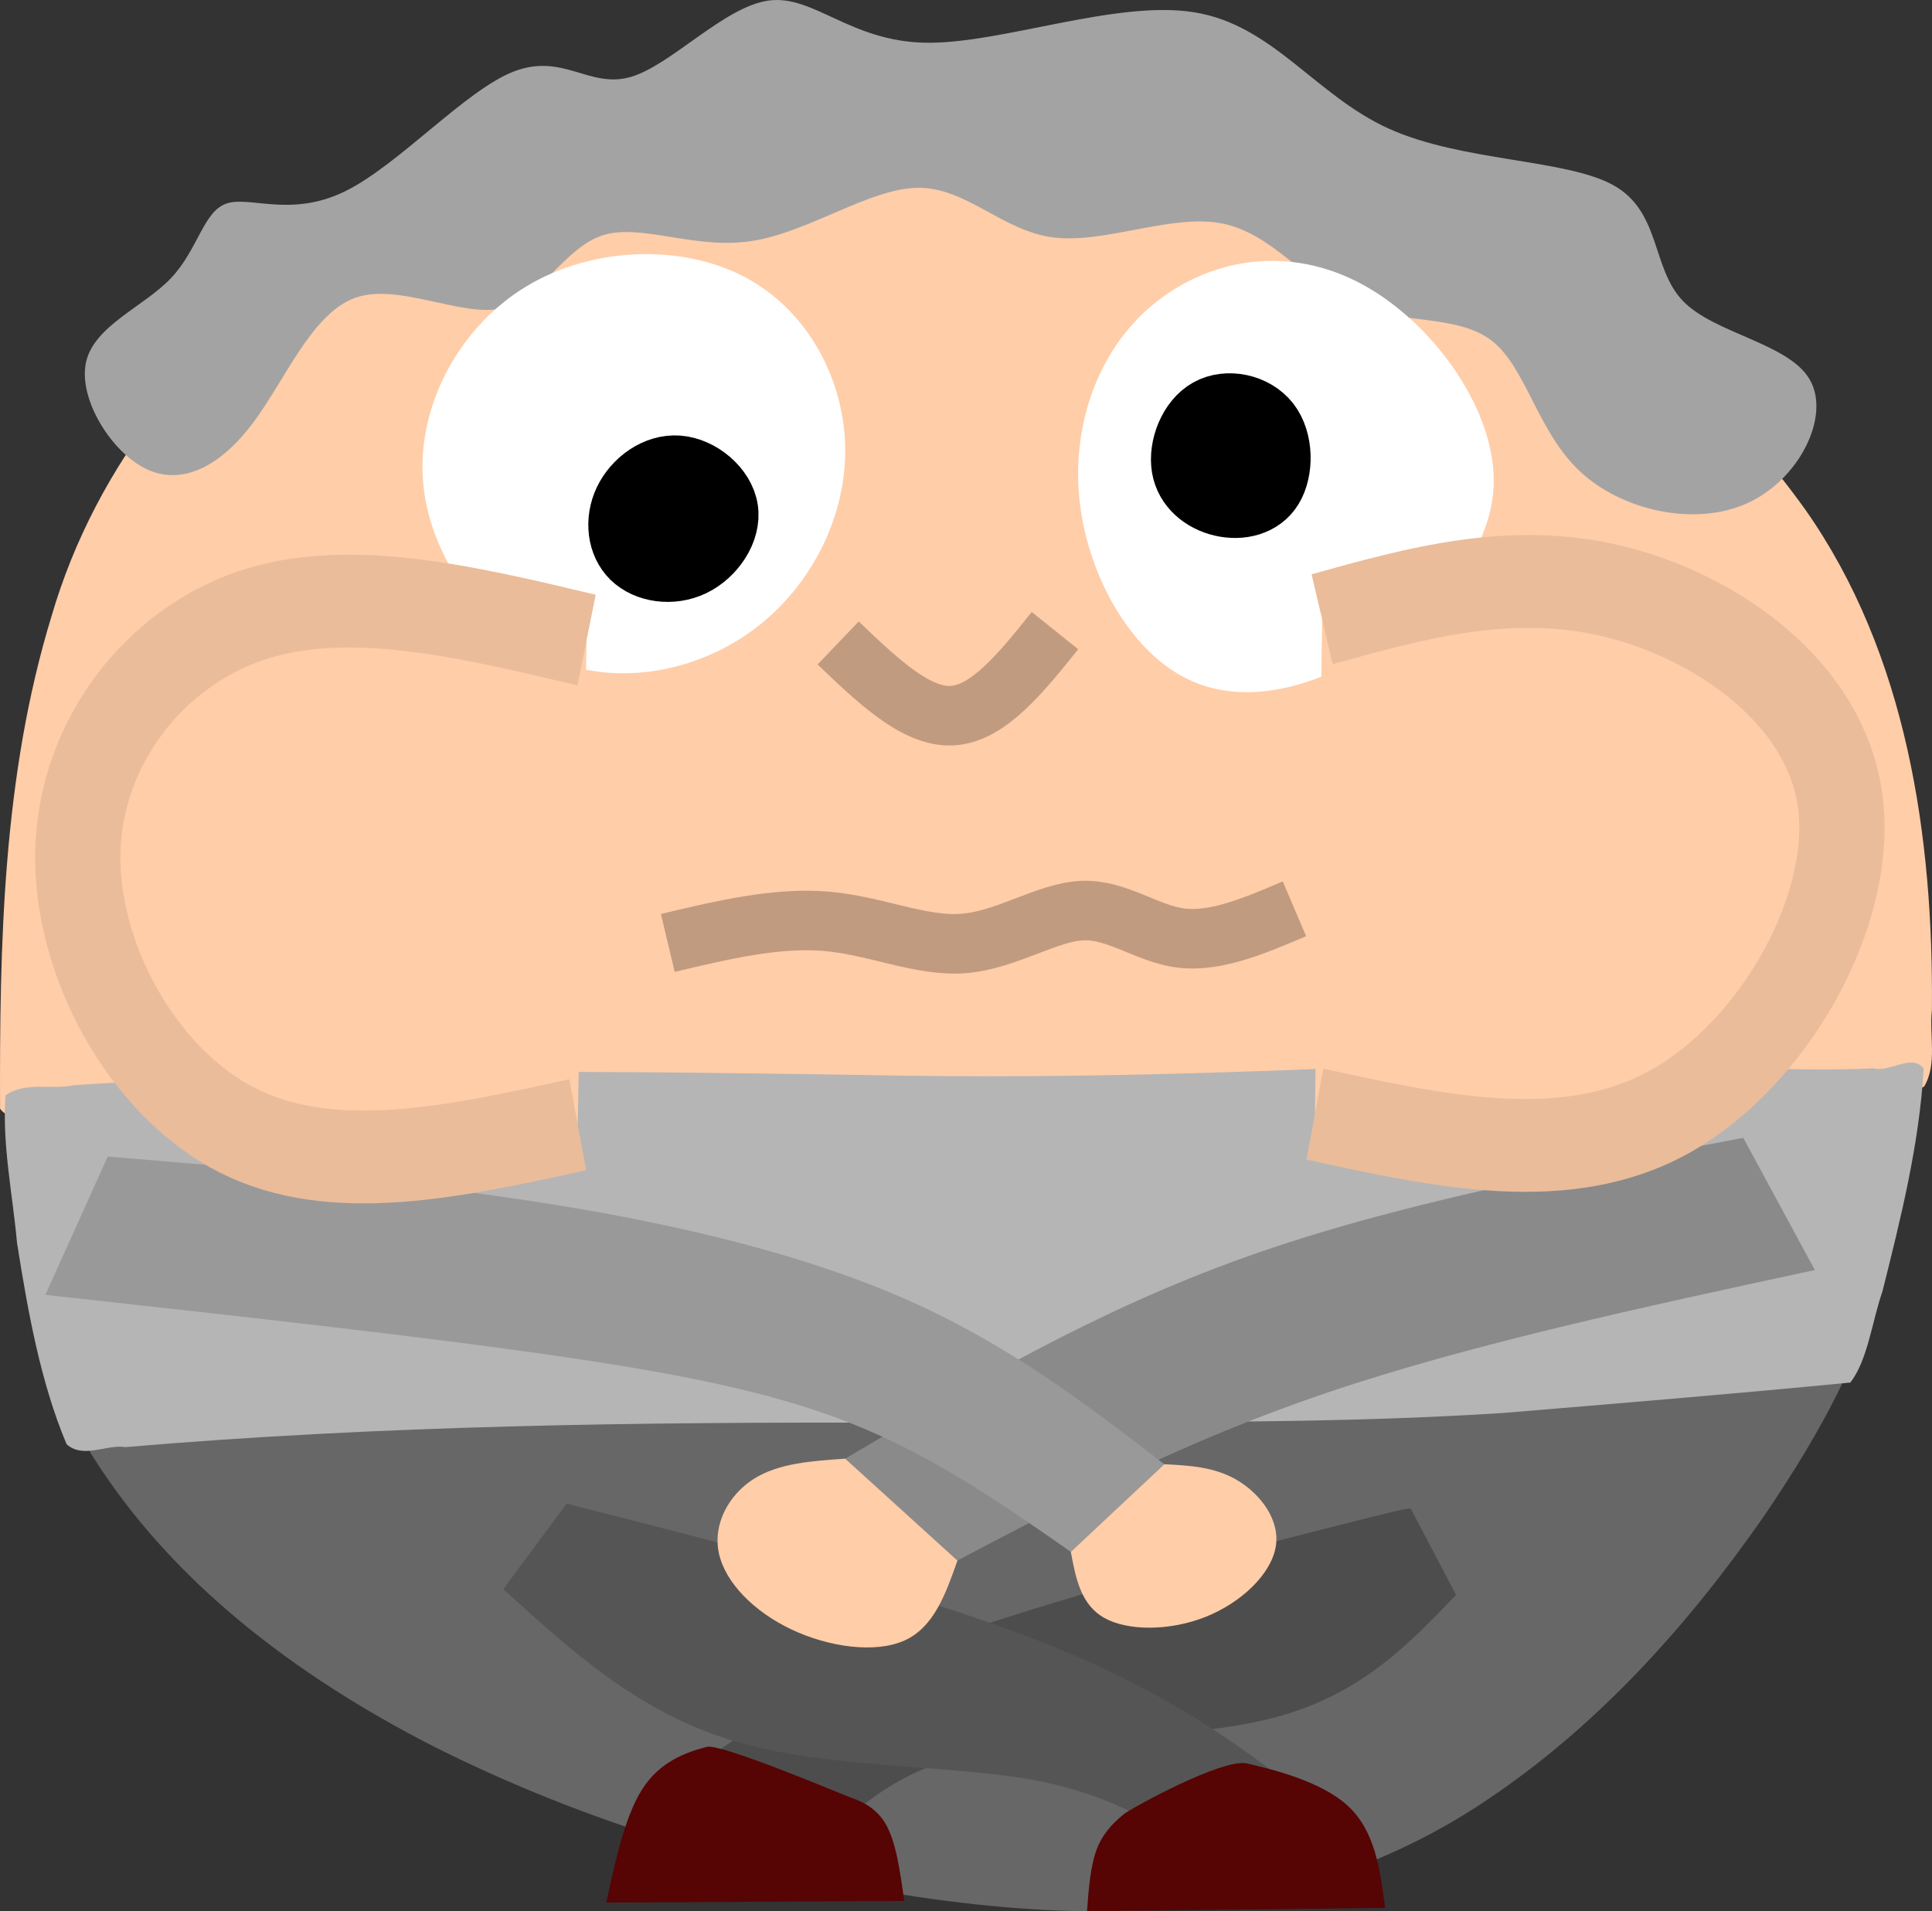 <?xml version="1.0" encoding="UTF-8" standalone="no"?>
<!-- Created with Inkscape (http://www.inkscape.org/) -->

<svg
   inkscape:export-ydpi="96"
   inkscape:export-xdpi="96"
   inkscape:export-filename="..\Projects\getting-farted-on\dev\assets\guy\closed_eyes.png"
   inkscape:version="1.2.2 (732a01da63, 2022-12-09)"
   sodipodi:docname="guy.svg"
   xml:space="preserve"
   id="svg5"
   version="1.1"
   viewBox="0 0 65.623 64.923"
   height="1298.46"
   width="1312.454"
   xmlns:inkscape="http://www.inkscape.org/namespaces/inkscape"
   xmlns:sodipodi="http://sodipodi.sourceforge.net/DTD/sodipodi-0.dtd"
   xmlns="http://www.w3.org/2000/svg"
   xmlns:svg="http://www.w3.org/2000/svg"><rect x="0" y="0" width="65.623" height="64.923" fill="#333333" stroke="none"/><sodipodi:namedview
     id="namedview7"
     pagecolor="#ffffff"
     bordercolor="#000000"
     borderopacity="0.25"
     inkscape:showpageshadow="2"
     inkscape:pageopacity="0.0"
     inkscape:pagecheckerboard="0"
     inkscape:deskcolor="#d1d1d1"
     inkscape:document-units="mm"
     showgrid="false"
     showguides="true"
     inkscape:lockguides="false"
     inkscape:zoom="0.35355339"
     inkscape:cx="-1011.1627"
     inkscape:cy="251.73001"
     inkscape:window-width="2560"
     inkscape:window-height="1369"
     inkscape:window-x="-8"
     inkscape:window-y="-8"
     inkscape:window-maximized="1"
     inkscape:current-layer="layer14" /><defs
     id="defs2"><inkscape:path-effect
       effect="bspline"
       id="path-effect105595"
       is_visible="true"
       lpeversion="1"
       weight="33.333"
       steps="2"
       helper_size="0"
       apply_no_weight="true"
       apply_with_weight="true"
       only_selected="false" /><inkscape:path-effect
       effect="bspline"
       id="path-effect105345"
       is_visible="true"
       lpeversion="1"
       weight="33.333"
       steps="2"
       helper_size="0"
       apply_no_weight="true"
       apply_with_weight="true"
       only_selected="false" /><inkscape:path-effect
       effect="bspline"
       id="path-effect46172"
       is_visible="true"
       lpeversion="1"
       weight="33.333"
       steps="2"
       helper_size="0"
       apply_no_weight="true"
       apply_with_weight="true"
       only_selected="false" /><inkscape:path-effect
       effect="bspline"
       id="path-effect46168"
       is_visible="true"
       lpeversion="1"
       weight="33.333"
       steps="2"
       helper_size="0"
       apply_no_weight="true"
       apply_with_weight="true"
       only_selected="false" /><inkscape:path-effect
       effect="bspline"
       id="path-effect43935"
       is_visible="true"
       lpeversion="1"
       weight="33.333"
       steps="2"
       helper_size="0"
       apply_no_weight="true"
       apply_with_weight="true"
       only_selected="false" /><inkscape:path-effect
       effect="bspline"
       id="path-effect43205"
       is_visible="true"
       lpeversion="1"
       weight="33.333"
       steps="2"
       helper_size="0"
       apply_no_weight="true"
       apply_with_weight="true"
       only_selected="false" /><inkscape:path-effect
       effect="bspline"
       id="path-effect43201"
       is_visible="true"
       lpeversion="1"
       weight="33.333"
       steps="2"
       helper_size="0"
       apply_no_weight="true"
       apply_with_weight="true"
       only_selected="false" /><inkscape:path-effect
       effect="bspline"
       id="path-effect43197"
       is_visible="true"
       lpeversion="1"
       weight="33.333"
       steps="2"
       helper_size="0"
       apply_no_weight="true"
       apply_with_weight="true"
       only_selected="false" /><inkscape:path-effect
       effect="bspline"
       id="path-effect37328"
       is_visible="true"
       lpeversion="1"
       weight="33.333"
       steps="2"
       helper_size="0"
       apply_no_weight="true"
       apply_with_weight="true"
       only_selected="false" /><inkscape:path-effect
       effect="bspline"
       id="path-effect37216"
       is_visible="true"
       lpeversion="1"
       weight="33.333"
       steps="2"
       helper_size="0"
       apply_no_weight="true"
       apply_with_weight="true"
       only_selected="false" /><inkscape:path-effect
       effect="bspline"
       id="path-effect37212"
       is_visible="true"
       lpeversion="1"
       weight="33.333"
       steps="2"
       helper_size="0"
       apply_no_weight="true"
       apply_with_weight="true"
       only_selected="false" /><inkscape:path-effect
       effect="bspline"
       id="path-effect37100"
       is_visible="true"
       lpeversion="1"
       weight="33.333"
       steps="2"
       helper_size="0"
       apply_no_weight="true"
       apply_with_weight="true"
       only_selected="false" /><inkscape:path-effect
       effect="bspline"
       id="path-effect35643"
       is_visible="true"
       lpeversion="1"
       weight="33.333"
       steps="2"
       helper_size="0"
       apply_no_weight="true"
       apply_with_weight="true"
       only_selected="false" /><inkscape:path-effect
       effect="bspline"
       id="path-effect34937"
       is_visible="true"
       lpeversion="1"
       weight="33.333"
       steps="2"
       helper_size="0"
       apply_no_weight="true"
       apply_with_weight="true"
       only_selected="false" /><inkscape:path-effect
       effect="bspline"
       id="path-effect34933"
       is_visible="true"
       lpeversion="1"
       weight="33.333"
       steps="2"
       helper_size="0"
       apply_no_weight="true"
       apply_with_weight="true"
       only_selected="false" /><inkscape:path-effect
       effect="bspline"
       id="path-effect34875"
       is_visible="true"
       lpeversion="1"
       weight="33.333"
       steps="2"
       helper_size="0"
       apply_no_weight="true"
       apply_with_weight="true"
       only_selected="false" /><inkscape:path-effect
       effect="bspline"
       id="path-effect34144"
       is_visible="true"
       lpeversion="1"
       weight="33.333"
       steps="2"
       helper_size="0"
       apply_no_weight="true"
       apply_with_weight="true"
       only_selected="false" /><inkscape:path-effect
       effect="bspline"
       id="path-effect34086"
       is_visible="true"
       lpeversion="1"
       weight="33.333"
       steps="2"
       helper_size="0"
       apply_no_weight="true"
       apply_with_weight="true"
       only_selected="false" /><inkscape:path-effect
       effect="bspline"
       id="path-effect33594"
       is_visible="true"
       lpeversion="1"
       weight="33.333"
       steps="2"
       helper_size="0"
       apply_no_weight="true"
       apply_with_weight="true"
       only_selected="false" /><inkscape:path-effect
       effect="bspline"
       id="path-effect33583"
       is_visible="true"
       lpeversion="1"
       weight="33.333"
       steps="2"
       helper_size="0"
       apply_no_weight="true"
       apply_with_weight="true"
       only_selected="false" /><inkscape:path-effect
       effect="bspline"
       id="path-effect33579"
       is_visible="true"
       lpeversion="1"
       weight="33.333"
       steps="2"
       helper_size="0"
       apply_no_weight="true"
       apply_with_weight="true"
       only_selected="false" /><inkscape:path-effect
       effect="bspline"
       id="path-effect33575"
       is_visible="true"
       lpeversion="1"
       weight="33.333"
       steps="2"
       helper_size="0"
       apply_no_weight="true"
       apply_with_weight="true"
       only_selected="false" /><inkscape:path-effect
       effect="bspline"
       id="path-effect31711"
       is_visible="true"
       lpeversion="1"
       weight="33.333"
       steps="2"
       helper_size="0"
       apply_no_weight="true"
       apply_with_weight="true"
       only_selected="false" /><inkscape:path-effect
       effect="bspline"
       id="path-effect21040"
       is_visible="true"
       lpeversion="1"
       weight="33.333"
       steps="2"
       helper_size="0"
       apply_no_weight="true"
       apply_with_weight="true"
       only_selected="false" /><inkscape:path-effect
       effect="bspline"
       id="path-effect21036"
       is_visible="true"
       lpeversion="1"
       weight="33.333"
       steps="2"
       helper_size="0"
       apply_no_weight="true"
       apply_with_weight="true"
       only_selected="false" /><inkscape:path-effect
       effect="bspline"
       id="path-effect21032"
       is_visible="true"
       lpeversion="1"
       weight="33.333"
       steps="2"
       helper_size="0"
       apply_no_weight="true"
       apply_with_weight="true"
       only_selected="false" /><inkscape:path-effect
       effect="bspline"
       id="path-effect21028"
       is_visible="true"
       lpeversion="1"
       weight="33.333"
       steps="2"
       helper_size="0"
       apply_no_weight="true"
       apply_with_weight="true"
       only_selected="false" /><inkscape:path-effect
       effect="bspline"
       id="path-effect21024"
       is_visible="true"
       lpeversion="1"
       weight="33.333"
       steps="2"
       helper_size="0"
       apply_no_weight="true"
       apply_with_weight="true"
       only_selected="false" /><inkscape:path-effect
       effect="bspline"
       id="path-effect21004"
       is_visible="true"
       lpeversion="1"
       weight="33.333"
       steps="2"
       helper_size="0"
       apply_no_weight="true"
       apply_with_weight="true"
       only_selected="false" /><inkscape:path-effect
       effect="fill_between_many"
       method="originald"
       linkedpaths="#path21022,0,1|#path21026,0,1"
       id="path-effect26602"
       is_visible="true"
       lpeversion="0"
       join="true"
       close="true"
       autoreverse="true" /><inkscape:path-effect
       effect="bspline"
       id="path-effect43935-4"
       is_visible="true"
       lpeversion="1"
       weight="33.333"
       steps="2"
       helper_size="0"
       apply_no_weight="true"
       apply_with_weight="true"
       only_selected="false" /><inkscape:path-effect
       effect="bspline"
       id="path-effect43205-8"
       is_visible="true"
       lpeversion="1"
       weight="33.333"
       steps="2"
       helper_size="0"
       apply_no_weight="true"
       apply_with_weight="true"
       only_selected="false" /><inkscape:path-effect
       effect="bspline"
       id="path-effect43201-5"
       is_visible="true"
       lpeversion="1"
       weight="33.333"
       steps="2"
       helper_size="0"
       apply_no_weight="true"
       apply_with_weight="true"
       only_selected="false" /></defs><g
     inkscape:groupmode="layer"
     id="body"
     inkscape:label="Body"
     style="display:inline"
     transform="translate(-1.012,-0.68)"><g
       inkscape:groupmode="layer"
       id="layer10"
       inkscape:label="face"
       style="display:inline"
       color="skin"><path
         style="display:inline;opacity:1;fill:#ffcda8;fill-opacity:1;stroke:none;stroke-width:0;stroke-linejoin:round;stroke-dasharray:none;stroke-opacity:1;paint-order:normal"
         d="m 105.487,75.353 c -6.564,-0.015 -13.085,1.982 -18.645,5.438 -4.592,2.837 -8.203,7.293 -9.717,12.503 -1.651,5.401 -1.763,11.112 -1.744,16.714 0.399,0.569 1.347,0.028 1.967,0.125 9.339,-0.468 18.715,-0.312 28.07,-0.315 6.387,0.064 12.778,0.072 19.158,-0.285 4.244,-0.218 8.478,0.096 12.717,0.261 1.14,-0.059 2.427,0.049 3.442,-0.539 0.455,-0.759 0.168,-1.752 0.264,-2.598 0.054,-5.884 -0.845,-12.081 -4.303,-17.002 -4.816,-6.727 -12.443,-11 -20.358,-12.996 -3.543,-0.873 -7.195,-1.399 -10.851,-1.306 z m 5.527,18.459 c 0.634,0.269 -0.094,0.731 -0.277,1.044 -0.984,1.213 -2.516,2.636 -4.196,1.839 -1.088,-0.502 -1.924,-1.39 -2.801,-2.18 0.461,-0.879 0.991,0.171 1.498,0.496 0.817,0.709 1.975,1.769 3.118,1.089 1.038,-0.565 1.653,-1.712 2.657,-2.288 z m 1.268,9.161 c 1.664,0.241 3.3,1.369 5.007,0.673 0.591,-0.155 1.216,-0.501 1.777,-0.575 0.314,0.334 0.195,0.649 -0.232,0.711 -1.477,0.634 -3.178,1.074 -4.718,0.345 -1.005,-0.467 -2.147,-0.671 -3.197,-0.214 -1.483,0.521 -3.062,1.056 -4.645,0.589 -2.46,-0.713 -5.087,-0.67 -7.543,0.034 -0.467,0.317 -0.481,-0.215 -0.556,-0.533 2.503,-0.559 5.196,-0.961 7.728,-0.194 1.548,0.453 3.172,0.18 4.641,-0.415 0.581,-0.167 1.141,-0.371 1.739,-0.42 z"
         id="path26685"
         inkscape:label="skin"
         transform="translate(-74.367,-71.668)" /><path
         style="display:inline;opacity:1;fill:none;fill-opacity:1;stroke:#c19b7f;stroke-width:2.022;stroke-linejoin:round;stroke-dasharray:none;stroke-opacity:1;paint-order:normal"
         d="m 98.062,104.378 c 1.846,-0.439 3.691,-0.878 5.378,-0.735 1.687,0.143 3.215,0.867 4.668,0.753 1.454,-0.113 2.833,-1.064 4.029,-1.116 1.195,-0.052 2.205,0.795 3.376,0.935 1.171,0.139 2.502,-0.429 3.833,-0.996"
         id="path21034"
         inkscape:original-d="m 98.06177,104.37757 c 1.845724,-0.43843 3.69124,-0.87718 5.53658,-1.31625 1.52807,0.72431 3.05588,1.44826 4.58353,2.17192 1.38002,-0.95033 2.7598,-1.90096 4.13941,-2.85191 1.01021,0.84736 2.02019,1.6944 3.03,2.54112 1.33154,-0.56763 2.66284,-1.13555 3.99396,-1.70381"
         inkscape:path-effect="#path-effect21036"
         inkscape:label="mouth"
         transform="translate(-74.367,-71.668)" /><path
         style="display:inline;opacity:1;fill:none;fill-opacity:1;stroke:#c19b7f;stroke-width:2.022;stroke-linejoin:round;stroke-dasharray:none;stroke-opacity:1;paint-order:normal"
         d="m 103.849,94.188 c 1.326,1.27 2.651,2.54 3.878,2.47 1.227,-0.07 2.356,-1.48 3.485,-2.889"
         id="path21038"
         inkscape:label="nose"
         inkscape:original-d="m 103.849,94.187791 c 1.32544,1.270056 2.65068,2.53979 3.97573,3.809208 1.12932,-1.409249 2.2584,-2.818763 3.38731,-4.228626"
         inkscape:path-effect="#path-effect21040"
         transform="translate(-74.367,-71.668)" /></g><g
       inkscape:groupmode="layer"
       id="layer6"
       inkscape:label="Clothes bottom"
       color="clothes-bottom"><path
         style="display:inline;opacity:1;fill:#676767;fill-opacity:1;stroke:#000000;stroke-width:0;stroke-linejoin:round;stroke-dasharray:none;stroke-opacity:1;paint-order:normal"
         d="m 137.49,119.044 c -5.184,0.34 -10.382,0.747 -15.56,0.907 -9.967,0.116 -19.935,-0.016 -29.901,0.129 -4.576,0.173 -9.154,0.358 -13.723,0.659 -0.455,0.24 0.028,0.7 0.167,0.99 2.724,4.376 6.997,7.555 11.524,9.887 5.344,2.706 11.172,4.422 17.098,5.245 2.503,0.34 5.034,0.519 7.558,0.338 3.966,-0.204 7.879,-1.454 11.179,-3.674 3.78,-2.513 6.868,-5.947 9.448,-9.654 0.979,-1.442 1.908,-2.937 2.662,-4.503 0.077,-0.272 -0.242,-0.361 -0.452,-0.323 z"
         id="path26683"
         inkscape:label="bottom"
         transform="translate(-74.367,-71.668)" /><path
         style="display:inline;opacity:1;fill:#4d4d4d;fill-opacity:1;stroke:none;stroke-width:2.022;stroke-linejoin:round;stroke-dasharray:none;stroke-opacity:1;paint-order:normal"
         d="m 123.293,123.587 c -0.109,0 -0.218,0 -3.531,0.848 -3.313,0.848 -9.83,2.545 -14.053,4.206 -4.223,1.661 -6.152,3.285 -8.081,4.91 0,0 5.565,1.469 5.565,1.469 1.353,-1.304 2.705,-2.608 5.495,-3.171 2.79,-0.563 7.017,-0.385 9.948,-1.149 2.931,-0.764 4.566,-2.47 6.2,-4.176"
         id="path34873"
         inkscape:path-effect="#path-effect34875"
         inkscape:original-d="m 123.2934,123.58711 c -0.10887,2.7e-4 -0.218,2.7e-4 -0.3274,0 -6.51679,1.69702 -13.03358,3.3937 -19.55077,5.09015 -1.92878,1.62475 -5.787013,4.87337 -5.787013,4.87337 l 5.564503,1.46907 c 0,0 2.70548,-2.60762 4.05783,-3.91183 4.22772,0.17854 8.455,0.35681 12.68211,0.53482 1.63504,-1.70593 3.26975,-3.41206 4.90423,-5.11849"
         sodipodi:nodetypes="cccccccc"
         transform="translate(-74.367,-71.668)" /><path
         style="display:inline;opacity:1;fill:#555555;fill-opacity:1;stroke:none;stroke-width:2.022;stroke-linejoin:round;stroke-dasharray:none;stroke-opacity:1;paint-order:normal"
         d="m 92.474,126.327 c 2.292,2.089 4.584,4.177 7.772,5.143 3.188,0.966 7.272,0.81 10.173,1.332 2.901,0.522 4.619,1.721 6.337,2.921 0,0 4.022,-1.495 4.022,-1.495 -2.513,-2.025 -5.025,-4.049 -9.384,-5.85 -4.359,-1.801 -10.564,-3.377 -16.769,-4.953"
         id="path34931"
         inkscape:path-effect="#path-effect34933"
         inkscape:original-d="m 92.474148,126.32659 c 2.292101,2.08854 4.583938,4.17683 6.875506,6.26484 4.084546,-0.15564 8.168676,-0.31155 12.252616,-0.46772 1.71827,1.19994 5.15391,3.59894 5.15391,3.59894 l 4.0224,-1.49532 c 0,0 -5.0248,-4.04943 -7.5376,-6.07455 -6.20496,-1.576 -12.40995,-3.1522 -18.615312,-4.72869"
         sodipodi:nodetypes="ccccccc"
         transform="translate(-74.367,-71.668)" /></g><g
       inkscape:groupmode="layer"
       id="layer7"
       inkscape:label="Clothes top"
       color="clothes-top"><path
         style="display:inline;opacity:1;fill:#b5b5b5;fill-opacity:1;stroke:#000000;stroke-width:0;stroke-linejoin:round;stroke-dasharray:none;stroke-opacity:1;paint-order:normal"
         d="m 127.435,108.32 c -7.056,0.358 -14.11,0.667 -21.174,0.569 -9.449,-0.152 -18.905,-0.291 -28.348,0.319 -0.761,0.168 -1.661,-0.132 -2.346,0.346 -0.121,1.658 0.24,3.357 0.39,5.012 0.37,2.338 0.8,4.742 1.683,6.839 0.556,0.508 1.355,-0.002 2,0.099 8.697,-0.741 17.406,-0.853 26.12,-0.829 6.877,-0.076 13.762,0.11 20.633,-0.327 3.946,-0.328 7.893,-0.653 11.836,-1.037 0.595,-0.772 0.735,-2.079 1.09,-3.096 0.616,-2.46 1.254,-4.996 1.4,-7.573 -0.413,-0.517 -1.152,0.147 -1.711,-0.004 -3.863,0.187 -7.712,-0.346 -11.574,-0.319 z"
         id="path26681"
         inkscape:label="top"
         transform="translate(-74.367,-71.668)" /><path
         style="display:inline;opacity:1;fill:#8a8a8a;fill-opacity:1;stroke:none;stroke-width:2.022;stroke-linejoin:round;stroke-dasharray:none;stroke-opacity:1;paint-order:normal"
         d="m 137.023,115.489 c -5.862,1.263 -11.724,2.526 -16.578,4.17 -4.854,1.645 -8.7,3.672 -12.545,5.698 0,0 -3.811,-3.461 -3.811,-3.461 4.243,-2.51 8.486,-5.02 13.57,-6.837 5.084,-1.816 11.008,-2.939 16.932,-4.061"
         id="path33592"
         inkscape:path-effect="#path-effect33594"
         inkscape:original-d="m 137.02281,115.48888 c -5.86185,1.26311 -11.72396,2.52596 -17.58634,3.78854 -3.84545,2.0271 -11.53691,6.08038 -11.53691,6.08038 l -3.81087,-3.46114 c 0,0 8.48595,-5.01994 12.72854,-7.53031 5.92486,-1.1223 11.84921,-2.24481 17.77342,-3.3676"
         sodipodi:nodetypes="cccccc"
         transform="translate(-74.367,-71.668)" /><path
         id="path33581"
         style="display:inline;opacity:1;fill:#999999;fill-opacity:1;stroke:none;stroke-width:2.022;stroke-linejoin:round;stroke-dasharray:none;stroke-opacity:1;paint-order:normal"
         class="UnoptimicedTransforms"
         inkscape:path-effect="#path-effect33583"
         inkscape:original-d="m 75.340103,110.52969 c 6.416411,0.70582 12.832556,1.41137 19.248437,2.11666 2.996822,0.67041 5.9932,1.34052 8.98949,2.0104 2.19742,1.53479 6.59134,4.6035 6.59134,4.6035 l 3.175,-2.97656 c 0,0 -5.24946,-4.03883 -7.87467,-6.05871 -4.28834,-1.04472 -8.576759,-2.08966 -12.865534,-3.13488 -5.04897,-0.41867 -10.098001,-0.83758 -15.147396,-1.25677"
         d="m 75.34,110.53 c 6.416,0.706 12.833,1.411 17.539,2.099 4.706,0.688 7.703,1.358 10.3,2.46 2.597,1.102 4.794,2.637 6.991,4.171 0,0 3.175,-2.977 3.175,-2.977 -2.625,-2.02 -5.249,-4.039 -8.706,-5.571 -3.457,-1.532 -7.745,-2.577 -12.414,-3.309 -4.669,-0.732 -9.718,-1.151 -14.767,-1.57"
         sodipodi:nodetypes="cccccccc"
         transform="translate(-72.787,-65.866)" /></g><g
       inkscape:groupmode="layer"
       id="layer9"
       inkscape:label="hands"
       color="skin"><path
         style="display:inline;opacity:1;fill:#ffcda8;fill-opacity:1;stroke:none;stroke-width:2.022;stroke-linejoin:round;stroke-dasharray:none;stroke-opacity:1;paint-order:normal"
         d="m 104.089,121.897 c -1.133,0.077 -2.266,0.153 -3.109,0.688 -0.842,0.535 -1.394,1.527 -1.184,2.519 0.21,0.992 1.18,1.984 2.459,2.591 1.279,0.606 2.866,0.827 3.858,0.373 0.992,-0.454 1.389,-1.582 1.787,-2.71"
         id="path34084"
         inkscape:path-effect="#path-effect34086"
         inkscape:original-d="m 104.08869,121.89666 c -1.13307,0.077 -2.26638,0.15375 -3.4,0.23023 -0.55096,0.99247 -1.102156,1.98462 -1.653645,2.97656 0.970415,0.99248 1.940515,1.98463 2.910415,2.97657 1.5878,0.22076 3.17523,0.44123 4.7625,0.66145 0.39747,-1.12765 0.79466,-2.25551 1.1916,-3.38367"
         sodipodi:nodetypes="cccccc"
         transform="translate(-74.367,-71.668)" /><path
         style="display:inline;opacity:1;fill:#ffcda8;fill-opacity:1;stroke:none;stroke-width:2.022;stroke-linejoin:round;stroke-dasharray:none;stroke-opacity:1;paint-order:normal"
         d="m 111.75,125.062 c 0.17,0.898 0.339,1.796 1.138,2.244 0.798,0.449 2.225,0.449 3.441,-0.035 1.216,-0.484 2.221,-1.452 2.381,-2.375 0.16,-0.923 -0.526,-1.801 -1.298,-2.262 -0.772,-0.461 -1.629,-0.505 -2.487,-0.548"
         id="path34142"
         inkscape:path-effect="#path-effect34144"
         inkscape:original-d="m 111.74986,125.06207 c 0.1699,0.89798 0.33954,1.79568 0.50891,2.69315 1.42689,2.6e-4 2.85343,2.6e-4 4.2798,0 1.00584,-0.96796 2.01135,-1.93611 3.01665,-2.90458 -0.68574,-0.87786 -1.3717,-1.75593 -2.05797,-2.63432 -0.85721,-0.0433 -1.71465,-0.087 -2.57239,-0.13081"
         sodipodi:nodetypes="cccccc"
         transform="translate(-74.367,-71.668)" /></g><g
       inkscape:groupmode="layer"
       id="hair"
       inkscape:label="Hair"
       style="display:inline"
       transform="translate(-74.367,-71.668)"
       color="hair"><path
         style="display:inline;opacity:1;fill:#a3a3a3;fill-opacity:1;stroke:none;stroke-width:2.022;stroke-linejoin:round;stroke-dasharray:none;stroke-opacity:1;paint-order:normal"
         d="m 80.364,88.286 c -1.213,-0.573 -2.337,-2.403 -2.062,-3.638 0.276,-1.235 1.951,-1.874 2.877,-2.844 0.926,-0.97 1.102,-2.271 1.891,-2.542 0.789,-0.271 2.189,0.488 4.03,-0.416 1.841,-0.904 4.122,-3.471 5.763,-4.082 1.641,-0.611 2.527,0.582 3.905,0.207 1.378,-0.375 3.191,-2.394 4.717,-2.604 1.526,-0.21 2.764,1.388 5.332,1.432 2.569,0.044 6.468,-1.466 9.133,-1.033 2.665,0.433 4.096,2.809 6.587,3.945 2.492,1.135 6.044,1.03 7.654,1.934 1.61,0.904 1.279,2.817 2.354,3.929 1.075,1.112 3.588,1.429 4.304,2.666 0.717,1.238 -0.346,3.398 -2.123,4.203 -1.777,0.805 -4.269,0.254 -5.702,-1.102 -1.433,-1.356 -1.808,-3.517 -2.977,-4.421 -1.169,-0.904 -3.131,-0.551 -4.696,-1.235 -1.565,-0.683 -2.734,-2.403 -4.454,-2.745 -1.72,-0.342 -3.991,0.694 -5.733,0.474 -1.742,-0.22 -2.954,-1.698 -4.597,-1.687 -1.643,0.011 -3.715,1.51 -5.655,1.808 -1.94,0.298 -3.748,-0.606 -5.049,-0.198 -1.301,0.408 -2.095,2.128 -3.416,2.476 -1.321,0.348 -3.561,-0.891 -5.028,-0.34 -1.466,0.551 -2.354,2.785 -3.449,4.243 -1.094,1.459 -2.395,2.142 -3.608,1.569 z"
         id="path31709"
         inkscape:path-effect="#path-effect31711"
         inkscape:original-d="M 80.275893,89.542444 C 79.151679,87.712673 78.0272,85.88264 76.902456,84.05234 c 1.675992,-0.63916 3.351654,-1.278554 5.027083,-1.91823 0.176657,-1.30063 0.353042,-2.60147 0.529167,-3.902604 1.400818,0.759103 2.801315,1.517912 4.201575,2.276473 2.281904,-2.566596 4.563451,-5.133356 6.844779,-7.700431 0.970423,1.367306 1.886013,2.53828 2.828623,3.807023 1.813502,-2.018437 3.626671,-4.037057 5.439597,-6.055981 1.2382,1.598562 2.47608,3.196796 3.71373,4.794797 3.89976,-1.509835 7.7991,-3.019876 11.69826,-4.530214 1.43079,2.37642 2.86131,4.752568 4.29157,7.128457 3.55279,-0.104883 7.10518,-0.210026 10.65738,-0.315436 -0.33103,1.912977 -0.66231,3.825613 -0.99386,5.738024 2.48085,0.31247 4.99364,0.628729 7.49014,0.942705 -1.06275,2.161069 -2.12573,4.321794 -3.18899,6.482292 -2.49128,-0.550964 -4.98272,-1.102167 -7.47448,-1.653646 -0.37457,-2.160543 -0.74938,-4.321263 -1.12448,-6.482292 -1.9621,0.35305 -3.92438,0.705821 -5.88698,1.058333 -1.16833,-1.719561 -2.33688,-3.439318 -3.50572,-5.159374 -2.27079,1.036568 -4.54175,2.072833 -6.81303,3.108854 -1.21243,-1.477024 -2.42508,-2.954251 -3.63802,-4.431771 -2.07234,1.4996 -4.14487,2.998875 -6.2177,4.497916 -1.807756,-0.903747 -3.615707,-1.80772 -5.423957,-2.711979 -0.793501,1.720091 -1.587235,3.439848 -2.38125,5.159375 -1.829808,-1.05809 -4.088998,-2.262232 -6.133893,-3.393744 -0.887587,2.233988 -1.775405,4.467622 -2.663503,6.701036 -1.30063,0.683784 -2.60147,1.367279 -3.902604,2.050521 z"
         inkscape:label="hair"
         sodipodi:nodetypes="ccccccccccccccccccccccccccc" /></g><g
       inkscape:groupmode="layer"
       id="layer11"
       inkscape:label="boots"
       color="skin"><path
         style="display:inline;opacity:1;fill:#570404;fill-opacity:1;stroke:none;stroke-width:2.022;stroke-linejoin:round;stroke-dasharray:none;stroke-opacity:1;paint-order:normal"
         d="m 99.389,131.687 c -0.481,0.127 -1.442,0.382 -2.092,1.285 -0.65,0.903 -0.988,2.453 -1.327,4.004 0,0 10.123,-0.056 10.123,-0.056 -0.14,-1.004 -0.28,-2.008 -0.628,-2.609 -0.348,-0.602 -0.904,-0.8 -1.182,-0.9 -0.278,-0.099 -4.414,-1.851 -4.894,-1.724 z"
         id="path34935"
         inkscape:path-effect="#path-effect34937"
         inkscape:original-d="m 99.8694,131.56005 c -0.961,0.25511 -1.922177,0.50989 -2.883595,0.7644 -0.338162,1.55098 -1.015052,4.65187 -1.015052,4.65187 l 10.122677,-0.0558 c 0,0 -0.27963,-2.00776 -0.41975,-3.01214 -0.55604,-0.19847 -1.11223,-0.39722 -1.66864,-0.5963 z"
         sodipodi:nodetypes="ccccccc"
         transform="translate(-74.367,-71.668)" /><path
         style="display:inline;opacity:1;fill:#570404;fill-opacity:1;stroke:none;stroke-width:2.022;stroke-linejoin:round;stroke-dasharray:none;stroke-opacity:1;paint-order:normal"
         d="m 113.562,133.966 c -0.216,0.177 -0.649,0.53 -0.895,1.11 -0.246,0.58 -0.306,1.387 -0.367,2.195 0,0 10.128,-0.115 10.128,-0.115 -0.172,-1.305 -0.344,-2.611 -1.263,-3.461 -0.919,-0.851 -2.586,-1.246 -3.42,-1.444 -0.834,-0.198 -3.968,1.538 -4.184,1.715 z"
         id="path35641"
         inkscape:path-effect="#path-effect35643"
         inkscape:original-d="m 113.77864,133.78929 c -0.43218,0.35366 -0.86456,0.707 -1.29717,1.06007 -0.0599,0.80759 -0.1804,2.42184 -0.1804,2.42184 l 10.12827,-0.11517 c 0,0 -0.34341,-2.61057 -0.51543,-3.91635 -1.66678,-0.39514 -3.33371,-0.79058 -5.00086,-1.18634 z"
         sodipodi:nodetypes="ccccccc"
         transform="translate(-74.367,-71.668)" /></g></g><g
     inkscape:groupmode="layer"
     id="growl"
     inkscape:label="Growl"
     style="display:none"
     transform="translate(-1.012,-0.68)"><g
       inkscape:groupmode="layer"
       id="layer14"
       inkscape:label="bottom"
       color="clothes-bottom"><path
         style="display:inline;opacity:1;fill:#676767;fill-opacity:1;stroke:none;stroke-width:2;stroke-linejoin:round;stroke-dasharray:none;stroke-opacity:1;paint-order:normal"
         d="m 5.292,50.392 c -0.794,1.356 -1.72,3.164 -0.727,4.222 0.992,1.058 3.903,1.367 5.556,2.481 1.654,1.114 2.05,3.032 3.704,3.66 1.654,0.628 4.564,-0.033 10.098,-0.463 5.534,-0.43 13.692,-0.628 19.524,0.066 5.832,0.695 9.338,2.282 10.837,1.841 1.499,-0.441 0.992,-2.91 2.282,-4.277 1.29,-1.367 4.377,-1.632 5.501,-3.065 1.124,-1.433 0.287,-4.035 0.661,-5.358 0.375,-1.323 1.962,-1.367 2.381,-2.106 0.419,-0.738 -0.331,-2.172 -6.361,-2.712 -6.03,-0.54 -17.341,-0.188 -26.778,0.386 -9.437,0.573 -16.999,1.367 -21.112,2.216 -4.112,0.849 -4.774,1.753 -5.567,3.109 z"
         id="path105593"
         inkscape:path-effect="#path-effect105595"
         inkscape:original-d="m 5.4239583,49.940104 c -0.9257771,1.808249 -1.8518188,3.616237 -2.778125,5.423958 2.9107394,0.308951 5.8210978,0.617625 8.7312497,0.926041 0.397148,1.918531 0.794015,3.836723 1.190625,5.754688 2.910739,-0.661207 5.821098,-1.322652 8.73125,-1.984375 8.158252,-0.198173 16.316073,-0.396606 24.473958,-0.595313 3.506064,1.587797 7.011722,3.175265 10.517187,4.7625 -0.506864,-2.469229 -1.01397,-4.938625 -1.521354,-7.408333 3.087132,-0.264324 6.173875,-0.528902 9.260417,-0.79375 -0.8376,-2.601523 -1.675429,-5.203208 -2.513542,-7.805208 1.587797,-0.04383 3.175265,-0.08793 4.7625,-0.132292 -0.749403,-1.432925 -1.499042,-2.866054 -2.248958,-4.299479 -11.3109,0.35305 -22.62161,0.705821 -33.932812,1.058333 -7.56256,0.794031 -15.125083,1.587765 -22.6880208,2.38125 -0.6612069,0.904275 -1.322652,1.80825 -1.9843749,2.71198 z"
         inkscape:label="bottom"
         sodipodi:nodetypes="ccccccccccccccc" /></g><g
       inkscape:groupmode="layer"
       id="layer15"
       inkscape:label="top"
       style="display:inline"
       color="clothes-top"><path
         style="display:inline;opacity:1;fill:#b5b5b5;fill-opacity:1;stroke:none;stroke-width:2;stroke-linejoin:round;stroke-dasharray:none;stroke-opacity:1;paint-order:normal"
         d="m 12.126,36.781 c -11.19,0.752 -11.866,2.176 -11.618,3.416 0.248,1.24 1.419,2.295 1.441,3.574 0.022,1.279 -1.103,2.783 -1.058,4.023 0.045,1.24 1.261,2.216 2.398,2.77 1.137,0.554 2.195,0.686 12.26,0.224 10.065,-0.462 29.135,-1.517 39.323,-2.308 10.188,-0.791 11.494,-1.319 11.742,-2.242 0.248,-0.923 -0.563,-2.242 -0.495,-3.376 0.067,-1.134 1.013,-2.084 1.261,-3.218 C 67.627,38.509 67.177,37.19 56.099,36.57 45.021,35.95 23.317,36.029 12.126,36.781 Z"
         id="path105343"
         inkscape:path-effect="#path-effect105345"
         inkscape:original-d="m 1.6111647,36.107904 c -0.67520215,1.42471 -1.35067447,2.849102 -2.02641697,4.273178 1.17111224,1.055444 2.34190767,2.11053 3.51245617,3.165318 -1.1255396,1.50387 -2.25130428,3.007367 -3.3773617,4.510575 1.21614465,0.976308 2.4319706,1.952265 3.6475506,2.92792 1.0585312,0.132205 2.11675,0.264091 3.1747198,0.395664 19.0714874,-1.05481 38.1419424,-2.109896 57.2125054,-3.165316 1.306209,-0.527248 2.612098,-1.05479 3.91774,-1.58266 -0.810313,-1.318592 -1.620864,-2.637447 -2.431701,-3.956647 0.945951,-0.949297 1.891593,-1.898873 2.836984,-2.848785 -0.450054,-1.318591 -0.90036,-2.637446 -1.350945,-3.956645 -21.70534,0.07945 -43.410084,0.158582 -65.1155313,0.237398 z"
         inkscape:label="top" /></g></g><g
     inkscape:groupmode="layer"
     id="open-eyes"
     inkscape:label="open eyes"
     transform="translate(-75.379,-72.348)"
     style="display:inline"><g
       inkscape:groupmode="layer"
       id="layer12"
       inkscape:label="eyes"
       style="display:inline"
       color="eyes"><path
         style="display:inline;opacity:1;fill:#ffffff;fill-opacity:1;stroke:none;stroke-width:2.022;stroke-linejoin:round;stroke-dasharray:none;stroke-opacity:1;paint-order:normal"
         d="m 89.743,88.639 c -0.179,-2.556 1.254,-5.191 3.5,-6.555 2.246,-1.364 5.303,-1.459 7.453,-0.315 2.15,1.144 3.393,3.524 3.392,5.895 -1.7e-4,2.37 -1.243,4.731 -3.213,6.143 -1.971,1.413 -4.67,1.878 -6.915,0.872 -2.246,-1.006 -4.037,-3.484 -4.217,-6.04 z"
         id="path37098"
         inkscape:path-effect="#path-effect37100"
         inkscape:original-d="m 88.130139,88.717565 c 1.433793,-2.634213 2.86719,-5.268801 4.300199,-7.903767 3.058052,-0.09371 6.115591,-0.187808 9.172802,-0.282278 1.24301,2.381293 2.48559,4.762111 3.72778,7.142604 -1.24222,2.36075 -2.4848,4.721029 -3.72778,7.080981 -2.698914,0.465642 -5.398111,0.930887 -8.097752,1.395765 -1.791395,-2.477444 -3.583109,-4.955162 -5.375249,-7.433305 z" /><path
         style="display:inline;opacity:1;fill:#ffffff;fill-opacity:1;stroke:none;stroke-width:2.022;stroke-linejoin:round;stroke-dasharray:none;stroke-opacity:1;paint-order:normal"
         d="m 112.036,89.233 c -0.234,-2.496 0.651,-5.005 2.497,-6.532 1.846,-1.527 4.447,-2.031 6.907,-0.803 2.46,1.227 4.676,4.205 4.676,6.769 -1.6e-4,2.564 -2.216,4.715 -4.441,5.983 -2.226,1.268 -4.461,1.654 -6.256,0.607 -1.795,-1.048 -3.148,-3.529 -3.383,-6.025 z"
         id="path37210"
         inkscape:path-effect="#path-effect37212"
         inkscape:original-d="m 110.91654,89.246638 c 0.88538,-2.508916 1.77046,-5.018167 2.65523,-7.527744 2.81178,-0.523591 5.40877,-1.047489 8.11269,-1.571727 2.2161,2.978398 4.43181,5.956348 6.64725,8.934025 -2.21549,2.151158 -4.43119,4.301898 -6.64725,6.452352 -2.2354,0.386373 -4.47101,0.772407 -6.70699,1.158114 -1.35335,-2.481392 -2.70698,-4.963017 -4.06093,-7.44502 z" /><path
         style="display:inline;opacity:1;fill:#000000;fill-opacity:1;stroke:#000000;stroke-width:2.022;stroke-linejoin:round;stroke-dasharray:none;stroke-opacity:1;paint-order:normal"
         d="m 96.563,89.336 c 0.327,-0.688 1.075,-1.242 1.853,-1.183 0.778,0.059 1.584,0.731 1.701,1.486 0.117,0.755 -0.454,1.594 -1.184,1.946 -0.73,0.352 -1.617,0.216 -2.109,-0.262 -0.492,-0.478 -0.587,-1.3 -0.261,-1.987 z"
         id="path37214"
         inkscape:path-effect="#path-effect37216"
         inkscape:original-d="m 96.140823,89.202262 c 0.748997,-0.553686 1.497761,-1.1076 2.246299,-1.661744 0.806451,0.672161 1.612637,1.344062 2.418618,2.015751 -0.57135,0.83911 -1.142919,1.677955 -1.714722,2.516588 -0.887535,-0.135317 -1.775266,-0.270855 -2.663242,-0.406628 -0.09542,-0.82111 -0.191071,-1.642416 -0.286953,-2.463967 z" /><path
         style="display:inline;opacity:1;fill:#000000;fill-opacity:1;stroke:#000000;stroke-width:2.022;stroke-linejoin:round;stroke-dasharray:none;stroke-opacity:1;paint-order:normal"
         d="m 115.505,88.231 c -0.116,-0.703 0.237,-1.639 0.896,-2.008 0.659,-0.368 1.624,-0.168 2.107,0.453 0.482,0.622 0.482,1.665 0.116,2.268 -0.367,0.603 -1.1,0.766 -1.759,0.613 -0.659,-0.153 -1.244,-0.623 -1.36,-1.326 z"
         id="path37326"
         inkscape:path-effect="#path-effect37328"
         inkscape:original-d="m 115.03598,88.464577 c 0.35326,-0.936132 0.70626,-1.872469 1.05901,-2.809012 0.96543,0.200049 1.93058,0.399886 2.89548,0.599519 2.4e-4,1.043491 2.4e-4,2.086735 0,3.129796 -0.73305,0.163196 -1.46631,0.326183 -2.19985,0.488966 -0.58464,-0.469561 -1.1695,-0.939308 -1.75464,-1.409269 z" /></g></g><g
     inkscape:groupmode="layer"
     id="closed-eyes"
     inkscape:label="closed eyes"
     style="display:none;stroke:#bb9691;stroke-width:2;stroke-dasharray:none;stroke-opacity:1"
     transform="translate(-3.912,-1.715)"
     color="skin"><path
       style="fill:none;fill-opacity:1;stroke:#c19b7f;stroke-width:2.022;stroke-linecap:round;stroke-linejoin:round;stroke-dasharray:none;stroke-opacity:1"
       d="m 18.334,14.837 3.208,2.234 4.755,0.933 3.824,-0.734 2.838,-2.455"
       id="path1902"
       sodipodi:nodetypes="ccccc" /><path
       style="fill:none;fill-opacity:1;stroke:#c19b7f;stroke-width:2.022;stroke-linecap:round;stroke-linejoin:round;stroke-dasharray:none;stroke-opacity:1"
       d="m 30.308,17.269 3.97,1.103"
       id="path1904"
       sodipodi:nodetypes="cc" /><path
       style="fill:none;fill-opacity:1;stroke:#c19b7f;stroke-width:2.022;stroke-linecap:round;stroke-linejoin:round;stroke-dasharray:none;stroke-opacity:1"
       d="m 21.729,17.164 -3.224,2.603"
       id="path1906"
       sodipodi:nodetypes="cc" /><path
       style="display:inline;fill:none;fill-opacity:1;stroke:#c19b7f;stroke-width:2.022;stroke-linecap:round;stroke-linejoin:round;stroke-dasharray:none;stroke-opacity:1"
       d="m 39.748,15.321 2.195,2.235 3.658,1.234 3.63,-0.479 2.591,-3.061"
       id="path1902-5"
       sodipodi:nodetypes="ccccc" /><path
       style="display:inline;fill:none;fill-opacity:1;stroke:#c19b7f;stroke-width:2.022;stroke-linecap:round;stroke-linejoin:round;stroke-dasharray:none;stroke-opacity:1"
       d="m 49.264,18.328 3.994,3.164"
       id="path1904-7"
       sodipodi:nodetypes="cc" /><path
       style="display:inline;fill:none;fill-opacity:1;stroke:#c19b7f;stroke-width:2.022;stroke-linecap:round;stroke-linejoin:round;stroke-dasharray:none;stroke-opacity:1"
       d="M 42.097,17.665 39.039,20.128"
       id="path1906-9"
       sodipodi:nodetypes="cc" /></g><g
     inkscape:groupmode="layer"
     id="cheeks"
     inkscape:label="cheeks"
     style="display:inline;stroke-width:0.644"
     transform="matrix(1.487,0,0,1.619,-17.052,-10.17)"
     color="skin"><path
       style="opacity:1;fill:#ffcda8;fill-opacity:1;stroke:#eabc9a;stroke-width:1.947;stroke-linejoin:round;stroke-dasharray:none;stroke-opacity:1;paint-order:normal"
       d="m 24.866,19.711 c -2.736,-0.599 -5.472,-1.198 -7.677,-0.51 -2.205,0.688 -3.88,2.663 -3.943,4.94 -0.063,2.277 1.484,4.854 3.655,5.861 2.172,1.007 4.967,0.442 7.763,-0.122"
       id="path46166"
       inkscape:path-effect="#path-effect46168"
       inkscape:original-d="m 24.866336,19.710731 c -2.735617,-0.59896 -5.471551,-1.198114 -8.2078,-1.797462 -1.674187,1.975516 -3.348448,3.950693 -5.022926,5.925702 1.547531,2.578181 3.094574,5.155676 4.641723,7.733469 2.796205,-0.564388 5.591984,-1.128889 8.38751,-1.693538"
       sodipodi:nodetypes="ccccc" /><path
       style="opacity:1;fill:#ffcda8;fill-opacity:1;stroke:#eabc9a;stroke-width:1.947;stroke-linejoin:round;stroke-dasharray:none;stroke-opacity:1;paint-order:normal"
       d="m 41.668,19.274 c 2.16,-0.553 4.32,-1.105 6.656,-0.584 2.337,0.521 4.85,2.116 5.179,4.412 0.329,2.296 -1.526,5.293 -3.89,6.502 -2.364,1.209 -5.237,0.631 -8.11,0.053"
       id="path46170"
       inkscape:path-effect="#path-effect46172"
       inkscape:original-d="m 41.667937,19.274105 c 2.159977,-0.552366 4.319614,-1.104889 6.479254,-1.657658 2.513553,1.595404 5.02652,3.190392 7.539572,4.785392 -1.854837,2.997056 -3.709776,5.99372 -5.564999,8.990291 -2.872834,-0.577908 -5.745852,-1.15598 -8.619225,-1.734252"
       sodipodi:nodetypes="ccccc" /></g></svg>
